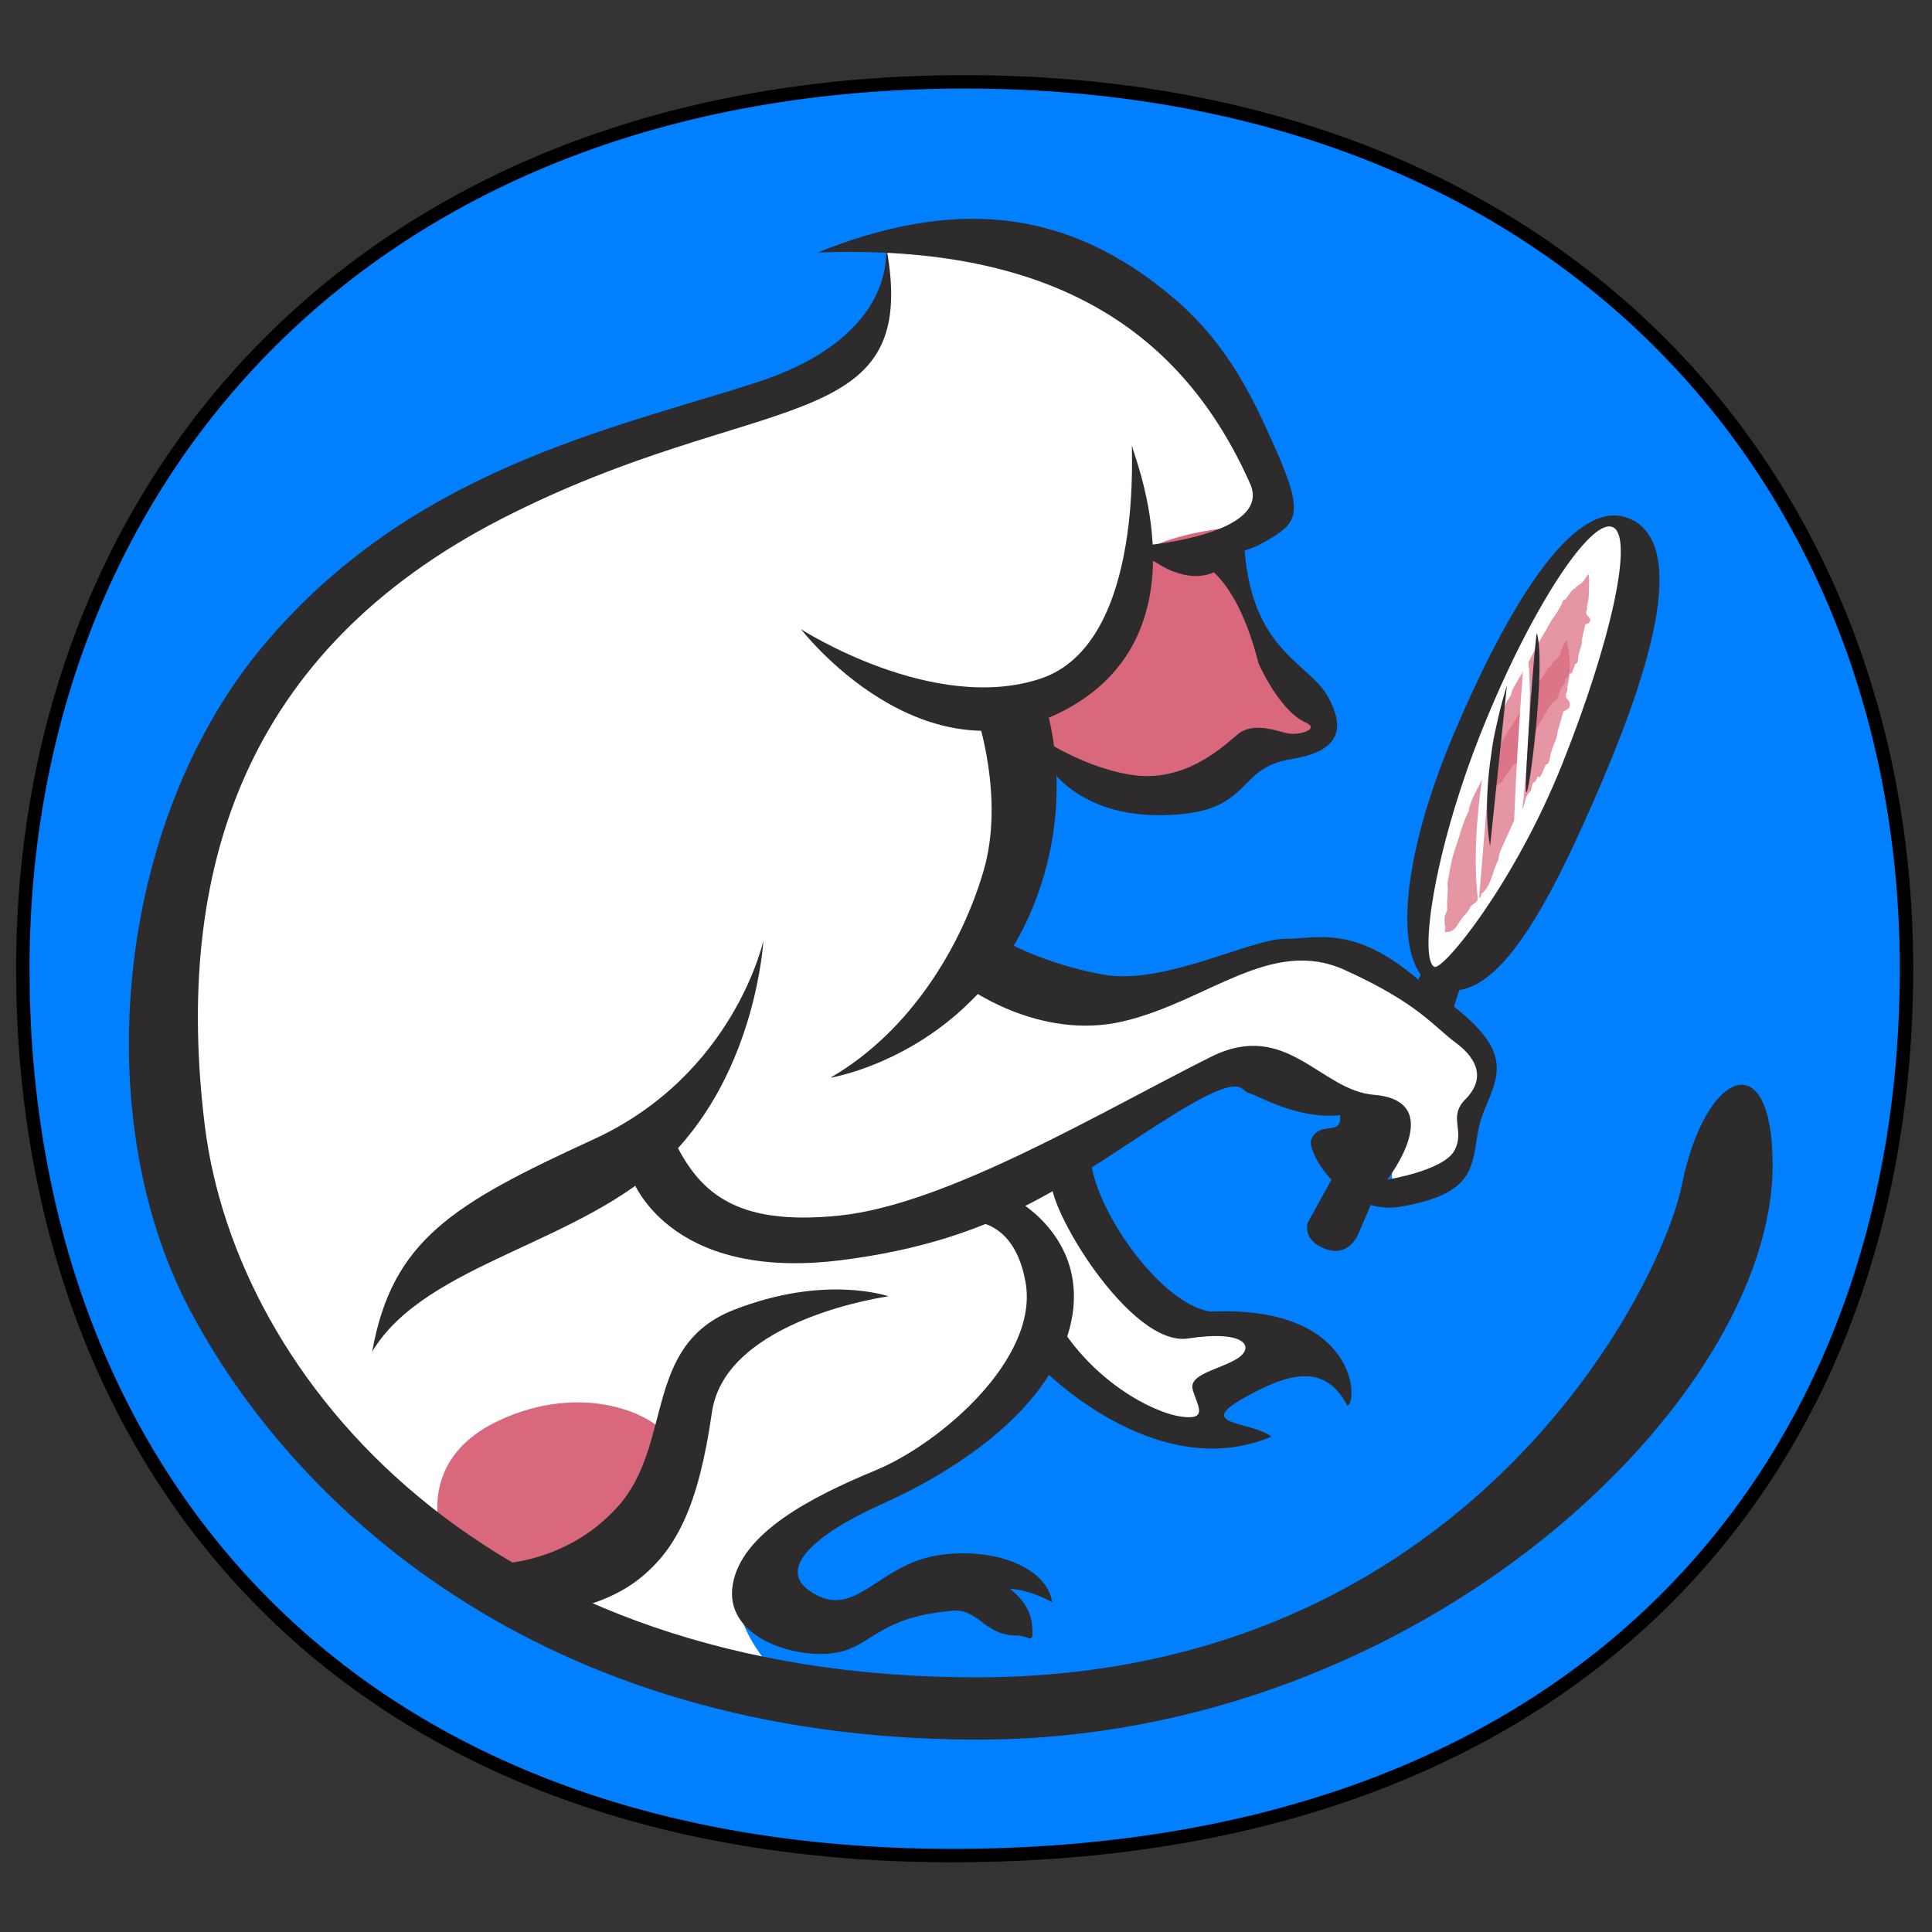 <?xml version="1.0"?>
<svg width="720" height="720" xmlns="http://www.w3.org/2000/svg" xmlns:svg="http://www.w3.org/2000/svg">
 <rect width="100%" height="100%" fill="#333333" stroke="none"/>
 <g class="layer">
  <title>Layer 1</title>
  <path d="m8.5,361c0,-182.597 129.077,-330.5 351,-330.5c221.923,0 351,147.903 351,330.5c0,182.597 -117.077,328.5 -351,330.5c-233.923,2 -351,-147.903 -351,-330.5z" fill="#007fff" id="svg_18" stroke="#000000" stroke-dasharray="null" stroke-linecap="null" stroke-linejoin="null" stroke-width="5"/>
  <ellipse cx="648.5" cy="229.5" fill="#FF0000" id="svg_19" rx="1" ry="0" stroke="#000000" stroke-dasharray="null" stroke-linecap="null" stroke-linejoin="null" stroke-width="5"/>
  <path d="m328.4,89.2s8.7,18.6 -3.6,39.2c-6.2,10.2 -163.1,43.6 -224.3,128.6c-37.5,58.7 -95,228.7 88.7,341.2c82.5,42.5 117.5,41.2 117.5,41.2s-55,-38.7 -20,-65s86.2,-38.7 100,-75c16.2,12.5 42.5,38.7 67.5,36.2c-2.5,-16.2 -8.7,-22.5 11.2,-25s30,-2.5 30,-2.5s-18.7,-15 -40,-16.2s-61.2,-42.5 -60,-60c26.2,-15 60,-40 80,-32.5s40,20 43.7,31.2c0,7.5 -3.7,20 12.5,10s12.5,-16.2 18.7,-30s7.5,-16.2 -6.2,-27.5s-46.2,-37.5 -72.5,-30s-81.2,28.7 -108.7,2.5c11.2,-25 28.7,-65 20,-92.5c16.2,-12.5 35,-26.2 37.5,-48.7c18.7,-2.5 58.7,-13.7 51.2,-33.7s-60.7,-108.7 -142,-91.2" fill="#fff" id="svg_1"/>
  <path d="m587.9,293.4c13.7,-36.2 36.2,-97.5 15,-100s-45,55 -51.2,70s-31.2,90 -17.5,100s53.7,-70 53.7,-70" fill="#fff" id="svg_2"/>
  <path d="m471.6,195.9c3.9,-6.1 7.2,-0.8 -9.6,0.4c-16.8,1.2 -37,6.4 -40.4,13.8c-6.4,13.7 -8.6,47.6 -33,55.1c-1.2,8.7 0,28.7 34.3,32.5s35.6,-18.7 55.6,-18.1s18.1,-6.8 11.2,-12.5s-30.6,-43.7 -30.6,-56.2s8.1,-8.1 12.5,-15m-306.9,376.9s-10.6,-28.1 20.6,-43.1s59.3,-3.1 65,7.5s-9.3,53.1 -63.1,53.7c-13.1,-10.6 -22.5,-18.1 -22.5,-18.1" fill="#da687d" id="svg_3"/>
  <g id="svg_4" opacity="0.7" transform="matrix(1.25 0 0 -1.25 -26.846 640)">
   <path d="m495,341c0.4,-1.5 0.2,-3.1 0.2,-4.8c0,-1.6 -0.1,-3.3 -0.6,-4.9c0.1,-0.3 0,-0.8 0,-1.2c-0.4,-0.5 -0.1,-0.9 -0.2,-1.3c0.6,-0.6 1.5,-1.3 1.1,-2.1c-0.2,-0.5 -0.8,-0.7 -1.4,-0.9c-0.3,-1.4 -0.7,-3 -1,-4.6c0,-0.4 0,-1 -0.1,-1.4c-0.3,-1 -0.6,-1.9 -0.9,-3c-0.2,-0.9 0,-2.6 -1,-2.8c-0.4,-1 -0.6,-1.8 -1.1,-2.8c-0.2,-0.1 -0.4,0.1 -0.6,0c-0.3,-0.3 -0.2,-0.8 -0.5,-1.1c-0.2,-0.2 -0.5,-0.1 -0.6,-0.3c-0.3,-0.5 -0.2,-1.2 -0.5,-1.9a4.7,4.7 0 0 1 -1.1,-1.4c-0.5,-1.1 -0.6,-2.6 -1.5,-3.5c-0.2,-0.2 -0.7,-0.3 -1,-0.6c-0.2,-0.2 -0.4,-0.6 -0.6,-0.9c-0.3,-0.4 -0.6,-1 -0.9,-1.5c-1,-1.7 -2.3,-3.7 -3.3,-5.6c-0.1,-0.3 -0.2,-0.8 -0.3,-1.1c-0.3,-0.8 -0.9,-1.5 -1.2,-2.3c-0.5,-1.2 -1.3,-3.3 -2.5,-4.4c-0.1,-0.1 -0.4,-0.2 -0.6,-0.4c-0.1,-0.2 -0.1,-0.5 -0.3,-0.8c0,-0.1 -0.4,-0.1 -0.5,-0.3c-0.2,-0.2 -0.3,-0.4 -0.4,-0.6c-0.4,-0.3 -1,-0.5 -1.3,-0.9c-0.2,-0.3 -0.3,-0.7 -0.6,-1.1c-0.3,-0.4 -0.7,-0.7 -1,-1.2c-0.9,-1.2 -1.3,-2.8 -2.7,-3.3c-0.3,-0.1 -0.8,-0.1 -1.2,-0.2c-0.3,0.3 0,0.8 -0.1,1.1c0,0.2 -0.2,0.3 -0.3,0.5c-0.1,0.4 -0.3,1.3 -0.3,1.8c0,0.5 0.3,0.9 0.3,1.6c0,0.5 -0.1,1.2 -0.1,1.8c0,0.3 0,0.6 0,0.9c0,0.5 0,0.8 0,1.4c0,0.7 0,1.4 -0.1,2.1c0.3,1.7 0.5,3 1,4.9c0.2,0.8 0.7,2.3 1.1,3.3c0.8,1.8 1.6,3.9 2.6,5.9c0.3,0.6 0.8,1.1 1.1,1.8c0.1,0.3 0.2,0.8 0.3,1.2c1.6,3.3 3.8,6.2 5.5,9.7c1.4,2.8 2.8,5.4 4.7,8.5c0.8,1.4 1.5,2.9 2.4,4c0.6,0.8 1.6,2.4 2.3,3.9c0.2,0.5 0.2,1 1,1.1c0.7,0.9 1.3,2 2.1,2.8c0.2,0.2 0.5,0.3 0.7,0.4c0.2,0.2 0.3,0.5 0.6,0.7c0.5,0.4 1.4,0.8 2,1.6c0.1,0.2 0.2,0.4 0.4,0.6c0.4,0.5 1.1,1.8 1.8,2c0,0 0.2,0 0.3,0" fill="#da687d" id="svg_5"/>
  </g>
  <g id="svg_6" opacity="0.7" transform="matrix(1.25 0 0 -1.25 -26.846 640)">
   <path d="m488.6,320.6c0.6,-1.9 0.7,-4.1 0.9,-6.2c0,-2.1 -0.1,-4.5 -0.7,-6.9c0,-0.4 -0.1,-1.1 -0.1,-1.6c-0.5,-0.7 -0.2,-1.2 -0.4,-1.8c0.7,-0.8 1.6,-1.6 1.1,-2.8c-0.3,-0.8 -1.1,-1 -1.8,-1.4c-0.6,-1.9 -1.2,-4.2 -1.8,-6.3c-0.1,-0.6 -0.2,-1.3 -0.4,-1.9c-0.5,-1.3 -1.1,-2.6 -1.5,-4.1c-0.4,-1.2 -0.3,-3.4 -1.6,-3.6c-0.6,-1.3 -0.9,-2.3 -1.6,-3.6c-0.3,-0.2 -0.5,0.1 -0.8,0c-0.3,-0.4 -0.4,-1 -0.7,-1.4c-0.2,-0.2 -0.5,-0.2 -0.7,-0.5c-0.4,-0.6 -0.3,-1.5 -0.7,-2.4a6.5,6.5 0 0 1 -1.1,-1.3l-0.1,-0.2l0,-0.1l0,0l0,0l0,0l0,0.1l0,0l0,0l0,0l0,0l0,0c-0.6,-1.6 -0.8,-3.6 -1.8,-4.9c-0.3,-0.4 -0.8,-0.5 -1.1,-0.9c-0.2,-0.3 -0.4,-0.9 -0.7,-1.3c-0.3,-0.6 -0.7,-1.4 -1,-2.1c-1,-2.4 -2.5,-5.2 -3.5,-8c-0.1,-0.5 -0.2,-1.1 -0.3,-1.6c-0.4,-1.1 -1,-2.2 -1.3,-3.3c-0.6,-1.7 -1.4,-4.7 -3,-6.3c-0.1,-0.2 -0.5,-0.4 -0.7,-0.6c-0.2,-0.3 -0.1,-0.7 -0.4,-1.1c-0.1,-0.1 -0.4,-0.2 -0.6,-0.4c-0.2,-0.3 -0.3,-0.6 -0.5,-0.9c-0.5,-0.5 -1.2,-0.8 -1.7,-1.4c-0.3,-0.4 -0.5,-1 -0.9,-1.5c-0.4,-0.5 -0.9,-1.1 -1.4,-1.6l-1.8,-2.6c-0.5,-0.8 -1.2,-1.5 -2,-1.8c-0.4,-0.2 -1,-0.1 -1.5,-0.2c-0.3,0.4 0,1 0,1.5c0,0.2 -0.2,0.5 -0.2,0.7c0,0.6 -0.1,1.7 0,2.3c0,0.6 0.5,1.1 0.7,2c0.1,0.7 0,1.5 0,2.3c0,0.3 0.1,0.7 0.1,1.2c0,0.6 0,0.9 0.1,1.7c0.1,0.9 0,1.8 -0.1,2.7c0.4,2.1 0.6,3.8 1.2,6.3c0.2,1.1 0.7,3.1 1.2,4.4c0.4,1.3 0.9,2.6 1.3,4c0.4,1.4 0.9,2.8 1.4,4.2c0.3,0.9 0.8,1.7 1.2,2.7c0.2,0.5 0.2,1.1 0.4,1.7c0.4,1.2 0.9,2.5 1.5,3.6a147.5,147.5 0 0 0 1.7,3.3l0.9,1.8c0.3,0.5 0.6,1.1 0.9,1.7a75.5,75.5 0 0 1 1.8,3.6a129.6,129.6 0 0 0 3.1,5.7a340.1,340.1 0 0 0 3.6,5.8c1.1,1.8 2.2,3.8 3.3,5.3c0.8,1.1 2.1,3.1 3,5.1c0.3,0.7 0.3,1.3 1.1,1.4c0.9,1.2 1.6,2.6 2.4,3.7c0.2,0.2 0.5,0.4 0.8,0.7c0.2,0.3 0.4,0.7 0.6,1c0.5,0.6 1.6,1.2 2.2,2.5c0.1,0.3 0.1,0.6 0.3,1c0.3,0.8 1,2.7 1.7,3.1c0,0 0.2,0 0.3,0" fill="#da687d" id="svg_7"/>
  </g>
  <path d="m556.8,267.2s-10,38.3 -5.8,70l5.8,-70m11.8,-25.9c-0.7,-2.6 -5.7,74.3 -4.2,77c1.4,2.6 8.9,-60.7 4.2,-77" fill="#fff" id="svg_8"/>
  <path d="m330,91.9s5.8,33.2 -48.3,50.7s-128.8,32.4 -183.8,98.3c-55,65.8 -65,174.9 -27.5,246.6c37.5,71.6 129.1,160.8 294.1,160.8s296.1,-126.6 296.1,-214.1c0,-45.8 -25.1,-35.6 -33.8,7.3c-7.8,38.8 -80.5,183.6 -263,183.6c-182.5,0 -275.8,-110.8 -287.5,-205.8c-11.6,-95 14.8,-176.8 110.7,-226c95.8,-49.1 156.6,-29.5 143.3,-101.2" fill="#2d2b2c" id="svg_9"/>
  <path d="m284.5,350.5s-10.8,50 -63.3,74.1c-52.5,24.1 -75,37.5 -82.5,79.1c20,-33.3 78.3,-40 110.8,-72.5s35,-80.8 35,-80.8m14.1,-115.8s45,58.3 98.3,30c53.3,-28.3 25.8,-94.1 25,-98.3c-0.8,-4.1 5.8,73.3 -34.1,86.6c-40,13.3 -89.1,-18.3 -89.1,-18.3m-117.5,348.4s28.3,1.6 49.1,-21.6c20.8,-23.3 9.1,-60 43.3,-73.3c34.1,-13.3 57.5,-5 57.5,-5s-60.8,8.3 -65.8,43.3s-13.3,50.8 -26.6,61.6c-13.3,10.8 -30.8,12.5 -30.8,12.5l-26.6,-17.5l-0.1,0z" fill="#2d2b2c" id="svg_10"/>
  <path d="m309.7,401.6s50.6,-8.4 73.7,-60c18.9,-42.2 6.2,-78.7 6.2,-78.7l-25.6,3.7s10.6,30.6 2.5,58.1s-26.8,59.3 -56.8,76.8m272.6,-117c-18,45.1 -44.7,77.5 -47.8,75.8c-5.6,-3.1 -0.4,-42.5 17.6,-87.7c18,-45.1 40.5,-79.5 48.8,-76.2c8.3,3.2 -0.6,42.9 -18.6,88.1m26.2,-90.6c-20.5,-11.1 -45.8,30.5 -66.5,79.1c-20.7,48.6 -23.1,87.7 -7.1,94.7c21.3,9.3 41.4,-27.8 62.1,-76.4s30,-87.5 11.5,-97.5" fill="#2d2b2c" id="svg_11"/>
  <path d="m235.4,438.9s12.9,38.7 77.5,30.8c60.8,-7.5 86.9,-30.9 124.1,-54.1c26.6,-16.6 25,-9.1 28.3,-8.3c3.3,0.8 18.3,10 34.1,8.3c0.8,8.3 -7.4,1.6 -10.8,9.1c-1.6,5 12.6,28.5 33.3,25c34.1,-5.8 24.5,-20 31.2,-35.8c6.6,-15.8 11.2,-24.1 -22,-46.6c-25.8,-23.3 -40,-17.4 -52.5,-17.4s-45,17.4 -67.5,13.3s-36.6,-12.5 -36.6,-12.5l-14.9,16.6s27.4,20.8 59.1,13.3c31.6,-7.5 55,-31.6 82.5,-19.1c27.5,12.5 32.8,20.8 41.2,27c9.5,7 10.4,14.5 3.7,21.2c-6.6,6.6 0,11.6 -4.1,19.1c-4.1,7.5 -25,10.8 -25,10.8s22.8,-29.3 -5,-31.6c-20,-1.6 -32.5,-28.3 -60.8,-14.1c-40.6,20.3 -98.3,55 -138.3,59.1c-38.9,4 -53.3,-8.3 -63.3,-31.6c-11.6,10 -14.1,17.5 -14.1,17.5" fill="#2d2b2c" id="svg_12"/>
  <path d="m378.7,447.2s28.3,15 20,47.5s-45.8,55 -70,65.8c-24.1,10.8 -42.1,25.1 -24.1,34.1c15,7.5 23.3,-11.6 45,-15c21.6,-3.3 40.8,5 42.5,17.5c-9.1,-5 -15.8,-5 -15.8,-5s7.5,5 8.3,13.3c0.8,8.3 -0.8,4.1 -5.8,4.1c-12.5,0 -14.1,-10.8 -25,-9.1c-27.5,2.5 -29.1,14.1 -44.1,15.8c-15,1.6 -40,-6.6 -36.6,-25.8c3.3,-19.1 29.1,-32.5 53.3,-42.5c24.1,-10 60.8,-41.6 55.8,-70c-5,-28.3 -26.6,-22.5 -26.6,-22.5l23.3,-8.3l-0.2,0.1zm71,-235.9s11.8,5.9 19.3,35.9c5,10.8 11.6,19.5 17.5,22c5.8,2.5 -2.5,5 -6.6,4.1c-4.1,-0.8 -12.9,-4.5 -18.7,0.4s-20,18.3 -40,15c-20,-3.3 -37,-16 -37,-16s7.5,33.1 52,31c30.9,-1.4 24.1,-17.5 45,-20.8c20.8,-3.3 18.6,-13.8 14.1,-22.5c-7,-13.7 -29.1,-17 -31.6,-57.2c-2.5,-4.1 -18.1,0.5 -13.9,8m71.2,209.1c1.8,1.8 -14.7,39.3 -14.7,39.3s-3.3,9.1 -12.2,5.9c-9.1,-3.3 -6.7,-9.9 -6.7,-9.9l21.2,-38.5s11.6,2.3 12.5,3.2m23.4,-53.3l-4.1,12.5l-13.6,-10.4l3.6,-7.9l14.1,5.8z" fill="#2d2b2c" id="svg_13"/>
  <path d="m392,439.7c-2.5,9.1 29.1,62.5 50.8,59.1c21.6,-3.3 24.9,3.3 18.3,7.5c-6.6,4.1 -18.3,5.8 -16.6,11.6c1.6,5.8 6.2,11.6 -4.5,10c-10.8,-1.6 -32.9,-13.3 -46.2,-35.8c-4.1,13.3 -5.8,17.5 -5.8,17.5s42.5,44.1 85.8,25.8c-7.5,-5.8 -28.3,-4.1 -10.8,-14.1s30.8,-13.3 39.1,2.5c4.1,-0.8 4.1,-37.5 -50.8,-35c-19.1,-2.5 -45,-40 -45,-59.1c-5,5 -11.6,0.8 -14.1,10m169.4,-184.3s-10.9,32.8 -6.3,60l6.3,-60m11.2,-19.4c-0.5,-2 -5,57.2 -4,59.2c1,2 7.3,-46.6 4,-59.2m-145.6,-32.8s47,-4.1 38.7,-22.9c-25.1,-56.5 -72.9,-89.5 -161.2,-86.2c50,-20 92.5,-17.5 133.3,17.5c20.4,17.5 29.8,38.8 37.1,55.1c11.6,26 8.2,28.4 -4.6,35.7c-15.7,8.8 -42.7,3.2 -43.3,0.8" fill="#2d2b2c" id="svg_14"/>
  <path d="m431.8,210.2s12.9,8.9 23.1,1.6c4.6,-4.8 7.7,-7.4 -5.4,-6.8l-16.1,-0.6c-11.1,-2.2 -10.9,1.1 -1.5,5.8l-0.1,0z" fill="#2d2b2c" id="svg_15"/>
 </g>
</svg>